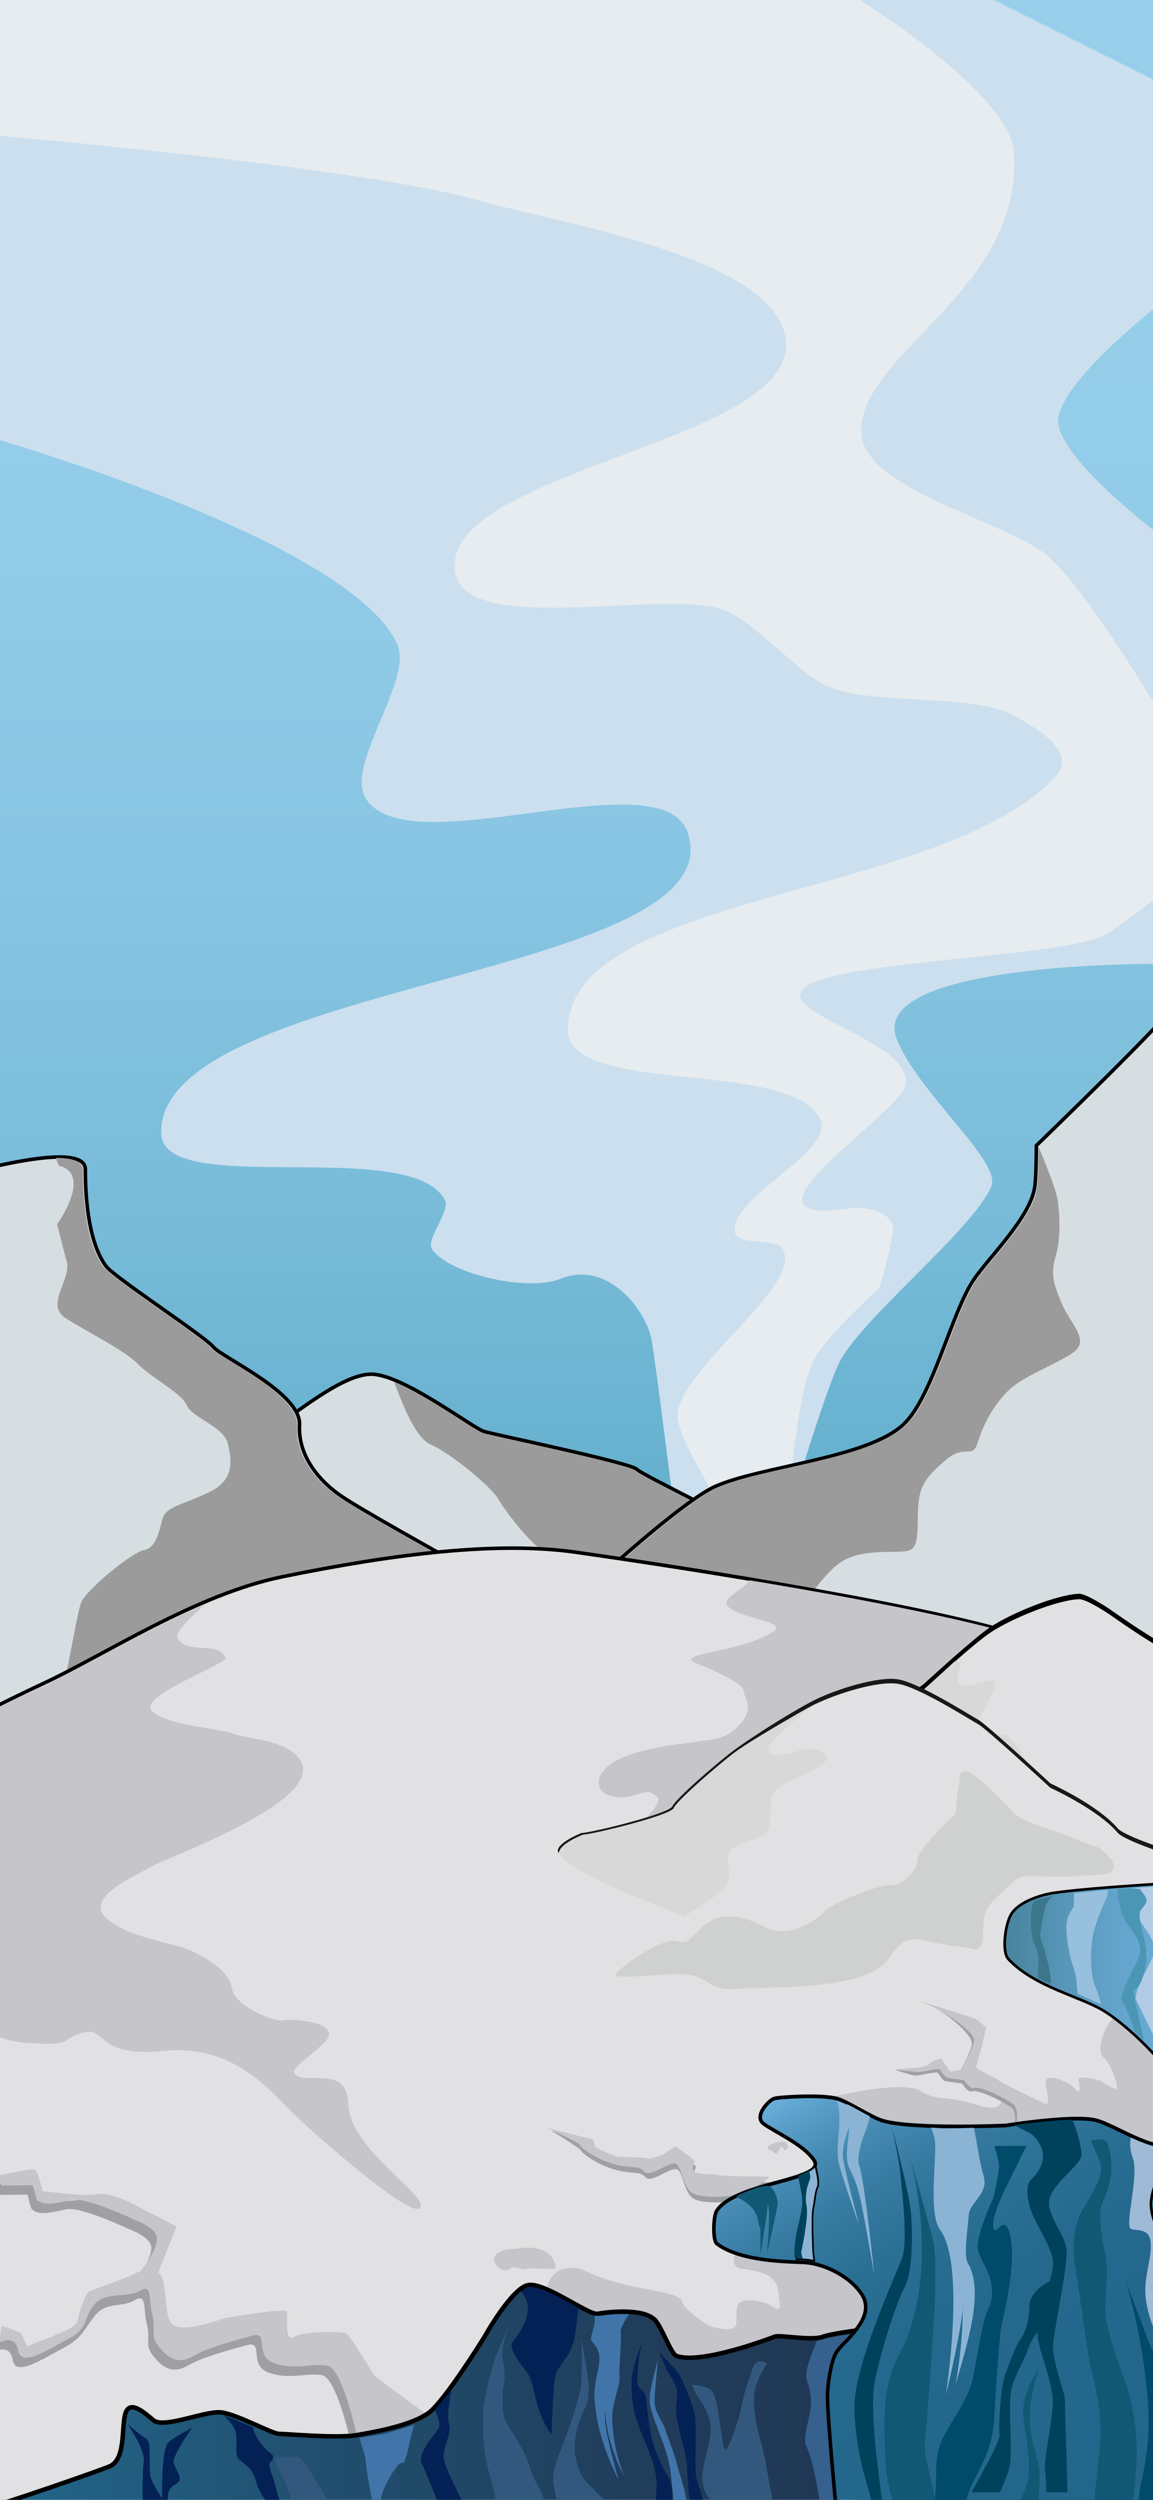 <?xml version="1.0" encoding="utf-8"?>
<!-- Generator: Adobe Illustrator 28.0.0, SVG Export Plug-In . SVG Version: 6.00 Build 0)  -->
<svg version="1.1" id="ice_background" xmlns="http://www.w3.org/2000/svg" xmlns:xlink="http://www.w3.org/1999/xlink" x="0px"
	 y="0px" viewBox="0 0 1290 2796" style="enable-background:new 0 0 1290 2796;" xml:space="preserve">
<style type="text/css">
	
		.st0{clip-path:url(#SVGID_00000016039439649640901720000004483621323101386425_);fill:url(#SVGID_00000018219529180857193080000016041833627104076446_);}
	.st1{clip-path:url(#SVGID_00000016039439649640901720000004483621323101386425_);fill:#CCDFEE;}
	.st2{clip-path:url(#SVGID_00000016039439649640901720000004483621323101386425_);fill:#E6ECEF;}
	
		.st3{clip-path:url(#SVGID_00000016039439649640901720000004483621323101386425_);fill:#D7DEE2;stroke:#000000;stroke-width:4;stroke-miterlimit:10;}
	.st4{clip-path:url(#SVGID_00000016039439649640901720000004483621323101386425_);fill:#9C9B9C;}
	
		.st5{clip-path:url(#SVGID_00000016039439649640901720000004483621323101386425_);fill:#E1E0E2;stroke:#000000;stroke-width:4;stroke-miterlimit:10;}
	.st6{clip-path:url(#SVGID_00000016039439649640901720000004483621323101386425_);fill:#C6C6CA;}
	.st7{clip-path:url(#SVGID_00000016039439649640901720000004483621323101386425_);fill:#9FA0A3;}
	.st8{clip-path:url(#SVGID_00000016039439649640901720000004483621323101386425_);}
	.st9{clip-path:url(#SVGID_00000016039439649640901720000004483621323101386425_);fill:#E1E0E2;}
	.st10{clip-path:url(#SVGID_00000016039439649640901720000004483621323101386425_);fill:#D8D8D8;}
	.st11{clip-path:url(#SVGID_00000016039439649640901720000004483621323101386425_);fill:#181817;}
	
		.st12{clip-path:url(#SVGID_00000016039439649640901720000004483621323101386425_);fill:url(#SVGID_00000034795640753674052720000004620072504968319896_);stroke:#000000;stroke-width:5;stroke-miterlimit:10;}
	.st13{opacity:0.67;clip-path:url(#SVGID_00000016039439649640901720000004483621323101386425_);fill:#4175AA;}
	.st14{clip-path:url(#SVGID_00000016039439649640901720000004483621323101386425_);fill:#476C8C;}
	
		.st15{clip-path:url(#SVGID_00000016039439649640901720000004483621323101386425_);fill:url(#SVGID_00000088848885911706635150000002059801073013083824_);stroke:#000000;stroke-width:4;stroke-miterlimit:10;}
	.st16{clip-path:url(#SVGID_00000016039439649640901720000004483621323101386425_);fill:#9EBAD6;}
	
		.st17{clip-path:url(#SVGID_00000016039439649640901720000004483621323101386425_);fill:url(#SVGID_00000154415824198770830250000016572743151161959560_);stroke:#000000;stroke-width:3;stroke-miterlimit:10;}
	.st18{fill:#8BB4D4;}
	.st19{clip-path:url(#SVGID_00000016039439649640901720000004483621323101386425_);fill:#00425C;}
	.st20{fill:#4175AA;}
	.st21{clip-path:url(#SVGID_00000016039439649640901720000004483621323101386425_);fill:#032155;}
	.st22{fill:#B1CCE4;}
	.st23{clip-path:url(#SVGID_00000016039439649640901720000004483621323101386425_);fill:#4B96B4;}
	.st24{fill:#032155;}
	.st25{clip-path:url(#SVGID_00000016039439649640901720000004483621323101386425_);fill:#CFD0D0;}
	.st26{fill:#32587E;}
	.st27{clip-path:url(#SVGID_00000016039439649640901720000004483621323101386425_);fill:#115875;}
	.st28{clip-path:url(#SVGID_00000016039439649640901720000004483621323101386425_);fill:#004B6A;}
	.st29{clip-path:url(#SVGID_00000016039439649640901720000004483621323101386425_);fill:#97BFDE;}
	.st30{clip-path:url(#SVGID_00000016039439649640901720000004483621323101386425_);fill:#3B768C;}
</style>
<g>
	<defs>
		<rect id="SVGID_1_" x="0" y="-3.8" width="1290" height="2801.4"/>
	</defs>
	<clipPath id="SVGID_00000033330568869752495820000007050331815197714577_">
		<use xlink:href="#SVGID_1_"  style="overflow:visible;"/>
	</clipPath>
	
		<linearGradient id="SVGID_00000019674916900559000260000016512042897281559702_" gradientUnits="userSpaceOnUse" x1="645" y1="2797.568" x2="645" y2="-3.838">
		<stop  offset="1.740642e-03" style="stop-color:#007295"/>
		<stop  offset="5.798023e-02" style="stop-color:#127D9F"/>
		<stop  offset="0.204" style="stop-color:#3B96B6"/>
		<stop  offset="0.354" style="stop-color:#5CABC9"/>
		<stop  offset="0.506" style="stop-color:#77BBD8"/>
		<stop  offset="0.662" style="stop-color:#89C6E3"/>
		<stop  offset="0.824" style="stop-color:#94CDE9"/>
		<stop  offset="1" style="stop-color:#98CFEB"/>
		<stop  offset="1" style="stop-color:#95CDEA"/>
		<stop  offset="1" style="stop-color:#7EBCE2"/>
		<stop  offset="1" style="stop-color:#70B2DE"/>
		<stop  offset="1" style="stop-color:#6BAFDC"/>
		<stop  offset="1" style="stop-color:#6AADDA"/>
		<stop  offset="1" style="stop-color:#65A6D3"/>
		<stop  offset="1" style="stop-color:#5E9BC6"/>
		<stop  offset="1" style="stop-color:#548AB4"/>
		<stop  offset="1" style="stop-color:#46759D"/>
		<stop  offset="1" style="stop-color:#355B81"/>
		<stop  offset="1" style="stop-color:#2B4B70"/>
		<stop  offset="1" style="stop-color:#6BAFDC"/>
	</linearGradient>
	
		<rect x="0" y="-3.8" style="clip-path:url(#SVGID_00000033330568869752495820000007050331815197714577_);fill:url(#SVGID_00000019674916900559000260000016512042897281559702_);" width="1290" height="2801.4"/>
	<path style="clip-path:url(#SVGID_00000033330568869752495820000007050331815197714577_);fill:#CCDFEE;" d="M0,492.4
		c0,0,394.4,114.1,444.6,228.6c17.6,40.1-58.2,133.8-35.7,171.4c46.5,77.9,332.2-46.8,360.7,39.3
		c53.3,160.9-592.3,166.2-589.3,335.7c1.3,74.3,280.5,2.4,317.5,75.1c6.5,12.7-22.6,44-14,55.5c21.5,28.5,108.6,46.4,142.4,32.6
		c55-22.5,98,36.9,103.2,69.7c5.2,32.8,23.4,177.5,23.4,177.5l127.5,21.8c0,0,39.4-134.4,58.2-174.5
		c22.5-48.2,149.8-149.2,170.6-198.1c11.9-27.9-82.7-105.3-105.9-165.1c-33.5-86.5,294.4-83.9,294.4-83.9l-7.6-485.5
		c0,0-105.9-81.1-106.1-121.4c-0.3-41,106.1-125,106.1-125V88.9L1112.4,0H0V492.4z"/>
	<path style="clip-path:url(#SVGID_00000033330568869752495820000007050331815197714577_);fill:#E6ECEF;" d="M1167.4,618
		c-48.6-36.3-199.2-71.6-203.6-132.1c-6.5-89.4,181.6-159.6,170.6-315.5c-4.4-63-154.1-158.9-172.4-170.4H0v152
		c0,0,403.4,34.8,532.7,71.5c91.8,26.1,341,64.3,346.7,159.6c6.8,112.2-382.9,143.2-370.5,255c8.2,74.1,223.4,22.5,295.3,42.2
		c35.5,9.7,86.2,70,119.2,86.2c48.4,23.8,166.3,7.5,212.8,34.9c17.4,10.2,72,37.9,44,67.9c-126.6,135.7-544.4,129.1-544.8,282.5
		c-0.2,75,253.6,31.7,282.5,100.9c15.3,36.6-105,88.1-95.4,126.6c3.4,13.6,46.4,5.4,53.2,17.6c22.4,40.3-108.7,128.8-117.4,182.3
		c-3.8,23.5,36.1,81.5,36.7,88.1c0.9,9.5,4.9,17,10.9,22.9l74.4,9.5c0,0,9.8-134.9,28.6-175c11.9-25.4,44.3-55.2,75.3-84.8
		c7.4-25.7,12.9-47.9,14.9-63.3c2.2-16.6-22-28.9-50.9-24.8c-141.6,20.2,57.6-105.6,64.7-137.6c8.3-37.3-74.5-61.4-108.7-88.1
		c-65-50.6,246-49.8,323.8-77c17.7-6.2,62.1-42.2,62.1-42.2v-222C1290,784.9,1208.9,648.9,1167.4,618z"/>
	
		<path style="clip-path:url(#SVGID_00000033330568869752495820000007050331815197714577_);fill:#D7DEE2;stroke:#000000;stroke-width:4;stroke-miterlimit:10;" d="
		M299.7,1601.2c29.4-18.3,82.5-64.2,115.6-64.2c35.5,0,113.7,60.5,126.6,64.2c12.8,3.7,163.3,34.9,170.6,42.2
		c7.3,7.3,124.7,62.4,128.4,71.5c3.7,9.2,38.5,75.2,38.5,75.2s-480.6,33-491.6,18.3S299.7,1601.2,299.7,1601.2z"/>
	<path style="clip-path:url(#SVGID_00000033330568869752495820000007050331815197714577_);fill:#9C9B9C;" d="M839.9,1716.8
		c-3.7-9.2-121.1-64.2-128.4-71.5c-7.3-7.3-157.8-38.5-170.6-42.2c-10.2-2.9-61.4-41.5-99.9-57.4c6.9,18,22.5,62.5,41.2,70.2
		c22,9.2,67.9,47.8,75.2,60.6c7.3,12.8,31.2,44,45.9,55c14.7,11,110,25.7,150.4,45.9c21.6,10.8,76,12.7,123.5,12.4
		C871,1777.9,843.2,1724.9,839.9,1716.8z"/>
	
		<path style="clip-path:url(#SVGID_00000033330568869752495820000007050331815197714577_);fill:#D7DEE2;stroke:#000000;stroke-width:4;stroke-miterlimit:10;" d="
		M1315,1122.2c0,9-155.5,159.1-155.5,159.1s0,35.1-1.9,47c-5.5,34.1-50.9,77.5-68.2,103.1c-25.2,37.2-46.1,131.9-78.9,162.1
		c-41.1,37.9-159.7,46.5-210.4,69.1c-31.8,14.2-111,85.3-111,85.3s137.3,37.8,146.1,40.8c8.8,3,207.5,33,207.5,33l189.9,27l82.5,18
		V1122.2z"/>
	
		<path style="clip-path:url(#SVGID_00000033330568869752495820000007050331815197714577_);fill:#D7DEE2;stroke:#000000;stroke-width:4;stroke-miterlimit:10;" d="
		M-21.2,1307.9c12.3-2,116.7-30,116.7,0c0,65.5,13.5,95.7,23.2,108.4c9.7,12.7,110.2,78.2,119.8,90.1c9.7,11.9,98.6,51.6,96.6,87.3
		c-1.9,35.7,23.2,63.5,46.4,79.4s110.2,64,121.8,70.7c11.6,6.7,32.9,30.5,32.9,30.5s-365.3,43.7-376.9,59.5s-180.5,99.2-180.5,99.2
		v-578.6V1307.9z"/>
	<path style="clip-path:url(#SVGID_00000033330568869752495820000007050331815197714577_);fill:#9C9B9C;" d="M525,1766.2
		c-0.4-0.4-0.8-0.8-1.2-1.2c-1.6-1.6-3.3-3.3-5.1-5.1c-0.4-0.4-0.9-0.9-1.3-1.3c-0.9-0.9-1.8-1.7-2.7-2.6c-5-4.7-10.1-9-14.1-11.3
		c-11.6-6.7-98.6-54.8-121.8-70.7c-15.9-10.9-32.8-27.5-41.2-48.3c-2.3-5.7-3.9-11.7-4.7-18c-0.1-1.1-0.3-2.1-0.3-3.2
		c-0.2-2.1-0.3-4.3-0.2-6.5c0-1.1,0-2.2,0.1-3.3c0-0.6,0-1.1,0-1.7c-0.2-9-5.9-18.1-14.5-27c-0.5-0.6-1.1-1.1-1.6-1.7
		c-3.3-3.3-7.1-6.6-11-9.8c-0.7-0.5-1.3-1.1-2-1.6c-6.1-4.8-12.6-9.4-19.2-13.7c-0.7-0.5-1.5-1-2.2-1.4
		c-21.1-13.9-41.8-25-46.1-30.3c-3.2-3.9-16.1-13.6-32.4-25.3c-1.6-1.1-3.1-2.2-4.7-3.4c-1.6-1.1-3.2-2.3-4.9-3.5
		c-1.7-1.2-3.3-2.4-5-3.6c-2.5-1.8-5.1-3.6-7.7-5.4c-12-8.5-24.3-17.1-34.9-24.9c-1.5-1.1-3-2.2-4.5-3.2c-2.9-2.1-5.6-4.2-8.2-6.1
		c-1.3-1-2.5-1.9-3.7-2.8c-0.6-0.4-1.2-0.9-1.7-1.3c-1.1-0.9-2.2-1.7-3.2-2.5c-4.4-3.6-7.6-6.4-9-8.2
		c-9.7-12.7-23.2-42.9-23.2-108.4c0-10.6-13-13.9-30.4-13.8l3.4,8.7c38.3,9.3-1.9,65.5-1.9,65.5l9.7,38.2c9.7,21.4-25.1,51.1,0,67
		c25.1,15.9,65.7,35.7,81.2,51.6c15.5,15.9,48.3,31.8,54.1,45.6c5.8,13.9,41.8,24.2,46,42.9c4.2,18.7,8.1,40.5-20.9,54.4
		s-48.3,15.9-52.2,29.8c-3.9,13.9-6.8,32.3-20.8,35c-14,2.7-64.3,44.4-70.1,58.3c-4.4,10.5-12.8,65.1-20.1,93.8c0,0,0,0,0,0
		c5.1-2.7,10.2-5.4,15.1-8c0,0,0,0,0,0c1.2-0.6,2.4-1.3,3.6-1.9c0.1,0,0.2-0.1,0.2-0.1c1.2-0.6,2.3-1.3,3.5-1.9
		c0.1,0,0.1-0.1,0.2-0.1c1.1-0.6,2.3-1.2,3.4-1.9c0.1,0,0.2-0.1,0.3-0.1c1.1-0.6,2.3-1.2,3.4-1.8c0.1,0,0.1-0.1,0.2-0.1
		c3.5-1.9,6.9-3.8,10.3-5.7c0,0,0.1,0,0.1-0.1c1.1-0.6,2.1-1.2,3.1-1.7c0.1-0.1,0.2-0.1,0.3-0.2c1-0.6,2-1.1,3-1.7
		c0.1-0.1,0.2-0.1,0.3-0.2c1-0.5,1.9-1.1,2.9-1.6c0.1-0.1,0.2-0.1,0.3-0.2c0.9-0.5,1.9-1.1,2.8-1.6c0.1-0.1,0.2-0.1,0.3-0.2
		c0.9-0.5,1.9-1.1,2.8-1.6c0,0,0.1-0.1,0.1-0.1c1.9-1.1,3.7-2.2,5.5-3.2c0,0,0.1,0,0.1-0.1c0.8-0.5,1.7-1,2.5-1.5
		c0.1,0,0.2-0.1,0.2-0.1c0.8-0.5,1.5-0.9,2.3-1.4c0.1-0.1,0.2-0.1,0.3-0.2c0.7-0.4,1.4-0.9,2.1-1.3c0.1-0.1,0.2-0.1,0.3-0.2
		c0.7-0.4,1.4-0.9,2-1.3c0.1-0.1,0.2-0.1,0.3-0.2c0.7-0.4,1.3-0.8,1.9-1.2c0.1,0,0.1-0.1,0.2-0.1c0.6-0.4,1.3-0.8,1.8-1.2
		c0,0,0.1,0,0.1-0.1c0.6-0.4,1.2-0.8,1.7-1.2c0,0,0,0,0.1,0c0.5-0.4,1.1-0.7,1.6-1.1c0.1,0,0.1-0.1,0.2-0.1c0.5-0.3,0.9-0.7,1.4-1
		c0.1,0,0.1-0.1,0.2-0.1c0.4-0.3,0.8-0.6,1.2-0.9c0.1,0,0.1-0.1,0.2-0.1c0.4-0.3,0.7-0.6,1-0.9c0,0,0.1-0.1,0.1-0.1
		c0.3-0.3,0.6-0.5,0.9-0.8c0,0,0.1-0.1,0.1-0.1c0.3-0.3,0.5-0.5,0.7-0.7c0,0,0,0,0.1-0.1c0.2-0.2,0.4-0.5,0.6-0.7
		c0.7-1,2.8-2.1,6.1-3.3c0.4-0.1,0.8-0.3,1.3-0.5c2.3-0.8,5-1.6,8.1-2.4c0.6-0.2,1.3-0.3,1.9-0.5c3.3-0.8,7-1.7,11.1-2.6
		c1.6-0.4,3.3-0.7,5.1-1.1c1.7-0.4,3.6-0.7,5.4-1.1c7.4-1.5,15.7-3,24.7-4.6c11.2-2,23.5-4,36.5-6.1c1.3-0.2,2.6-0.4,3.9-0.6
		c5.3-0.8,10.6-1.7,16.1-2.5c4.1-0.6,8.2-1.2,12.4-1.9c8.4-1.3,16.9-2.5,25.5-3.7c2.9-0.4,5.7-0.8,8.6-1.2c7.2-1,14.5-2.1,21.7-3.1
		c1.5-0.2,2.9-0.4,4.4-0.6c92.8-12.9,184.1-23.8,184.1-23.8C533.5,1775.2,529.9,1771.3,525,1766.2z"/>
	<path style="clip-path:url(#SVGID_00000033330568869752495820000007050331815197714577_);fill:#9C9B9C;" d="M1091.8,1432.6
		c-25.2,37.2-46.1,131.9-78.9,162.1c-41.1,37.9-159.7,46.5-210.4,69.1c-31.8,14.2-111,85.3-111,85.3s137.3,37.8,146.1,40.8
		c2.9,1,26.8,5,57.3,9.8c15.3-20.4,30.9-43,46.9-53.1c25.3-16,64.3-8,76-12.7c11.7-4.7,7.8-29.3,9.7-51.3c1.9-22,9.7-32,31.2-50
		c21.4-18,29.2,0,35.1-18.8c5.8-18.8,15.6-39.2,33.1-57.2c17.5-18,54.5-30,74-44c19.5-14-3.9-32-13.6-56c-9.7-24-11.7-32-5.8-52.8
		c5.8-20.8,3.9-47.3,1.9-61.3c-1.9-14-21.4-59.8-21.4-59.8s0,35.1-1.9,47C1154.5,1363.7,1109.1,1407,1091.8,1432.6z"/>
	
		<path style="clip-path:url(#SVGID_00000033330568869752495820000007050331815197714577_);fill:#E1E0E2;stroke:#000000;stroke-width:4;stroke-miterlimit:10;" d="
		M-205.4,2010.7c0,0,190.6-98.5,253.3-127.5c69-31.9,170.8-99.8,267.9-119.6c125.6-25.7,241-39.9,328.1-27.5
		c121.8,17.3,417.1,62.7,519.7,100.2c217.7,79.6,385.6,292.2,385.6,292.2l0.7,662.7L-204.8,2811L-205.4,2010.7z"/>
	<path style="clip-path:url(#SVGID_00000033330568869752495820000007050331815197714577_);fill:#C6C6CA;" d="M1248.4,2252.6
		c0.5,1.7-0.1,3.5-1.7,4.4c-9.9,5.5-21,36.2-12.3,43.9c9.6,8.4,16.7,32.1,15.2,34.9c-1.4,2.5-15.2-6.3-17.8-8.1
		c-0.3-0.2-0.6-0.4-1-0.5c-3.8-1.1-26.4-7.5-24.2,0.2c2.4,8.4,1.6,16.3-4,8.8c-5.6-7.4-32.4-18.9-32.7-7.4s11.1,32.6-10.4,22.4
		c-21.4-10.2-34.3-11.2-37.5-8.4s4.8,22.2-30.3,11.1c-35.1-11.1-41.5-2.7-62.2-15.3c-18.8-11.4-85.3,3.6-97.8,6.5
		c-1.3,0.3-2.3,1.3-2.7,2.6c-1.4,4.8-3.9,16.1,4.9,16.1c11.2,0,28.2,32.8,50.2,29.3c22.1-3.4,21.5,1.4,36.7,11.2
		c15.2,9.8,15.4,15.5,47.1,26.5s50.2,1.4,89.3,11.2c39.1,9.8,71.1,15.1,92.7,7c21.6-8.1,38.1-18.2,46.8-25.1s23.2-16.8,23.2-34.9
		s1.7-40.5,0-53.1c-1.7-12.6-4.9-27.9-11.3-43.3c-6.4-15.4-9.9-26.4-22.3-36.3c-12.4-9.9-15.9-23.8-24.7-25.1
		c-8.8-1.4-13.6-8.4-15.9,0C1243.9,2237,1246.6,2247.3,1248.4,2252.6z"/>
	<path style="clip-path:url(#SVGID_00000033330568869752495820000007050331815197714577_);fill:#C6C6CA;" d="M832.1,2501.5
		c-1.2,0.1-2.2,0.8-2.8,1.8c-6.3,10.5-14.5,32.1-0.6,34c14.7,2.1,29.3,4.9,34.1,10.5s7,5.4,8.2,16.8c1.6,15.4,4,22.4-6.4,15.4
		c-10.4-7-31.3-9.8-37.2-4.2c-5.9,5.6-1.9,20.2-4.3,25.1c-4.6,9.3-26.9,1.3-30,0.1c-0.2-0.1-0.4-0.2-0.7-0.3
		c-3-1.9-27-17.2-29.2-26.4c-2.4-9.8-38.3-12.6-60.6-18.2c-21-5.2-31.1-8.4-49.4-16.8c-10.8-4.9-38.6-6.7-42.3,25.1
		c-3.7,31.9-7.7,48.5-0.9,74c6.8,25.6,17-15.8,34.5,4c17.6,19.8,23,44.9,56.5,54.7s73.4,15.4,120.4,5.6s100.5-18.2,116.4-34.9
		c15.9-16.8,31.1-46.6,32.7-63.1c1.6-16.5,15.9-34.7,0-51.5s-17.5-47.5-31.9-51.7c-14.4-4.2-34.2-20.7-50.6-12.4
		C873.8,2496.5,840.2,2500.6,832.1,2501.5z"/>
	<path style="clip-path:url(#SVGID_00000033330568869752495820000007050331815197714577_);fill:#9FA0A3;" d="M413.1,2667.8
		c-2.2-1.8-24.9-41.8-31.8-47.5c-2.2-1.9-48.2-3.1-58.7,4.2c-10.5,7.3-7-23.1-7.6-28.3c-0.6-5.2-70.9,7.3-70.9,7.3
		s-46.4,18-57.9,6.1c-9.5-9.8-4.8-44.9-13.8-56.4c-0.3-0.4-0.9-0.8-1.6-1.1l20.5-51.3c0,0-31.5-16.8-32.7-16.8s-50.6-28.3-71.1-23.6
		c-11.2,2.6-46.1,0.8-46.1,0.8s-5.1-23.4-9-24.2c-5.7-1.2-57.2,9.8-39.6,7.4l2.3,10.5l35.9-0.2c0,0,2.5,13.7,4.6,16.1
		c8.9,9.8,31.4,0.5,41.8,0c17.8-0.8,67.5,22.7,67.5,22.7s24.1,8.5,24.5,20.4c0.4,10.9-11.3,27.9-19,37.7c-2.9,0.4-5,1-5.3,1.6
		c-1.2,2.1-39.3,15-43.5,17.1c-4.3,2.1-11.8,17.4-13.3,26.5s-58.5,34.6-61.6,37.4c-3.1,2.8-7.7-11.2-8.5-13.3
		c-0.8-2.1-22.6-9.2-22.6-9.2l-2.3,18.9c0,0,17.9-10.4,21,9.2c3.1,19.6,35.6-2.8,57.3-14c21.7-11.2,23.7-23.5,36.1-37.4
		c12.4-14,29-7.3,42.9-15.6c13.9-8.4,9.3,8.4,13.9,27.9c4.6,19.6-4.4,21.7,9.7,37.7c11.6,13.3,22.8,15.4,36.8,7
		c13.9-8.4,44.9-16.8,65.1-22.4c20.1-5.6,1.2,22.4,24.4,30.7c23.2,8.4,40.7,0,59.2,2.8c14.4,2.2,27.2,51.6,33.6,78.2l78.4,2.9
		l15.5-14.9C487.6,2722.8,424.2,2677.1,413.1,2667.8z"/>
	<path style="clip-path:url(#SVGID_00000033330568869752495820000007050331815197714577_);fill:#C6C6CA;" d="M419.3,2657.3
		c-2.2-1.8-24.9-41.8-31.8-47.5c-2.2-1.9-48.2-3.1-58.7,4.2c-10.5,7.3-7-23.1-7.6-28.3c-0.6-5.2-70.9,7.3-70.9,7.3
		s-46.4,18-57.9,6.1c-9.5-9.8-4.8-44.9-13.8-56.4c-0.3-0.4-0.9-0.8-1.6-1.1l20.5-51.3c0,0-31.5-16.8-32.7-16.8s-37.8-23.8-58.3-19.1
		c-11.2,2.6-58.9-3.7-58.9-3.7s-5.1-23.4-9-24.2c-5.7-1.2-57.2,9.8-39.6,7.4l2.3,10.5l35.9-0.2c0,0,2.5,13.7,4.6,16.1
		c8.9,9.8,31.4,0.5,41.8,0c17.8-0.8,67.5,22.7,67.5,22.7s24.1,8.5,24.5,20.4c0.4,10.9-11.3,27.9-19,37.7c-2.9,0.4-5,1-5.3,1.6
		c-1.2,2.1-47.2,18.2-51.5,20.3c-4.3,2.1-11.6,24.4-13.2,33.5s-50.7,24.4-53.8,27.2c-3.1,2.8-7.7-11.2-8.5-13.3
		c-0.8-2.1-22.6-9.2-22.6-9.2l-2.3,18.9c0,0,17.9-10.4,21,9.2c3.1,19.6,35.6-2.8,57.3-14c21.7-11.2,15.9-24.4,28.3-38.4
		s36.8-6.3,50.7-14.7c13.9-8.4,9.3,8.4,13.9,27.9c4.6,19.6-4.4,21.7,9.7,37.7c11.6,13.3,22.8,15.4,36.8,7
		c13.9-8.4,44.9-16.8,65.1-22.4c20.1-5.6,1.2,22.4,24.4,30.7s40.7,0,59.2,2.8c14.4,2.2,27.2,51.6,33.6,78.2l78.4,2.9l15.5-14.9
		C493.8,2712.3,430.4,2666.6,419.3,2657.3z"/>
	<path style="clip-path:url(#SVGID_00000033330568869752495820000007050331815197714577_);fill:#C6C6CA;" d="M229.2,1794.5
		c-67.9,28.8-132.7,69.1-181.3,91.5c-38,17.5-122.9,60.6-184,91.8l2.5,282.6c1.5,0.4,5.2,1.1,6.9,1.4c42.9,6.3,45.6-14.7,74.3-12.6
		c28.7,2.1,28.7,31.4,81.3,35.6c52.6,4.2,37.4-3.4,63.7-11.3c26.3-7.8,14.1,28.2,90.7,20.4c76.6-7.8,117.1,42.7,142.9,68.1
		c26.3,25.8,135.7,121.9,144.1,107.2c8.4-14.7-79.5-65.3-80.7-116.6c-0.9-40-41.3-23.8-55.7-30.1s4.8-14.7,28.7-37.7
		c23.9-23.1-35.9-27.2-45.5-25.1c-9.6,2.1-53.7-15.3-57.4-34.9c-3.6-19.6-22.8-31.2-43.1-41.7c-20.3-10.5-71.7-14.6-97.5-37.6
		c-25.8-23.1,32.8-47.5,50.8-58c17.9-10.5,187.9-70.9,167.5-115.7c-12.3-27-63.4-26.5-76.6-32.8c-10.5-5-78.4-9.4-91.5-26.2
		c-13.2-16.8,86.5-52.1,83.1-58.7c-10.2-19.9-41.9-2.1-53.8-22C195.7,1826.8,209.3,1812,229.2,1794.5z"/>
	<path style="clip-path:url(#SVGID_00000033330568869752495820000007050331815197714577_);fill:#C6C6CA;" d="M688.5,2009.8
		c25,3.2,32.9-13.4,46.7,0c10.8,10.5-47.1,49.8-36.4,56.9c10.7,7.1,42.4,5,66.4,2.9s69.4-3.1,95.7-38.8
		c26.3-35.6,46.4-24.3,63.4-54.5c17-30.1,19.8-66.7,44.6-82.6c24.8-15.9,45.9,6.4,55.5,6.4s16.9-7.2,16.9-7.2s180.9,37.3,190.4,36.2
		c3.4-0.4,13.4-21.6,24.3-50.4c-28.3-15.5-57.9-29.3-88.4-40.4c-64.2-23.4-203.7-50-329.1-70.8c-6.1,10.8-32.4,20.1-24.4,28.9
		c13.5,14.9,69.7,16.6,50.4,29c-35.9,23.1-112.1,23.6-85.4,34.9c26.7,11.2,52.9,23.1,53.1,31.5c0.2,8.4,13.2,17.5-4.8,37.4
		c-17.9,19.9-41.1,16.8-48.3,18.8c-7.2,2.1-55.8,4.5-87,19.9C662.2,1982.8,663.4,2006.6,688.5,2009.8z"/>
	<path style="clip-path:url(#SVGID_00000033330568869752495820000007050331815197714577_);" d="M1577.2,1929.7
		c0-3.3-204.5-73.3-204.5-73.3s-51.7-9.4-68.5-16.7c-16.2-7-62.8-40-62.8-40s-25.7-17.4-34.2-17.1c-24.9,0.9-75.2,21.4-98.9,37.1
		c-19.3,12.8-66.6,56.6-74.2,63.3s-29.9,19.7-39.4,16.4c-9.5-3.3,33.7,100.2,41.3,110.2c7.6,10,228.2,80,241.5,73.3
		c13.3-6.7,192.1-36.6,205.4-40c13.3-3.3,94.3-13.3,94.3-13.3V1929.7z"/>
	<path style="clip-path:url(#SVGID_00000033330568869752495820000007050331815197714577_);fill:#C6C6CA;" d="M1032.8,2426.8
		c-3.5,3.9-15.8,27.7-9.2,24.4c6.7-3.3,22.2,17.4,24.2,11c1.8-5.7-6.7-22.2,13.4-20.2c3,0.3-10-17.4-10-17.4
		S1036.7,2422.4,1032.8,2426.8z"/>
	<path style="clip-path:url(#SVGID_00000033330568869752495820000007050331815197714577_);fill:#C6C6CA;" d="M578.1,2515.1
		c0.2,0,0.5,0,0.7-0.1c32-5.3,39.5,11.2,39.5,11.2s7.6,11.7,0,11.7c-7.6,0-25.7-1.7-30.4,0s-12.4-5-18.1,0c-5.7,5-18.2-4-17.1-11.8
		C554.2,2515.6,575.1,2515.1,578.1,2515.1z"/>
	<path style="clip-path:url(#SVGID_00000033330568869752495820000007050331815197714577_);fill:#C6C6CA;" d="M866.8,2396.8
		c-0.1,0-0.2,0.1-0.3,0.1c-3.4,1.3-11,4.6-6.3,7c4.8,2.5,7.4,5,8.8,4.6c1.4-0.4,5.5-11.2,7.1-5.8c0.8,2.7,2.1,2.7,3.2,2
		c1.7-1.1,2.4-3.3,1.8-5.3c-0.2-0.8-0.7-1.6-1.4-2.6C877.3,2393.8,868.1,2396.4,866.8,2396.8z"/>
	<path style="clip-path:url(#SVGID_00000033330568869752495820000007050331815197714577_);fill:#E1E0E2;" d="M1577.2,1935.8
		c0-3.3-195.3-70.1-204.2-73.2c-0.2-0.1-0.4-0.1-0.6-0.2c-4.4-0.8-52.1-9.6-68.1-16.6c-16.2-7-62.8-40-62.8-40s-25.7-17.4-34.2-17.1
		c-24.9,0.9-75.2,21.4-98.9,37.1c-19.3,12.8-66.6,56.6-74.2,63.3s-28.5,16.7-38,13.3c-9.5-3.3,32.3,103.3,39.9,113.3
		s228.2,80,241.5,73.3c13.3-6.7,192.1-36.6,205.4-40c11.5-2.9,74-10.8,90.3-12.8c2.2-0.3,3.9-2.2,3.9-4.4V1935.8z"/>
	<path style="clip-path:url(#SVGID_00000033330568869752495820000007050331815197714577_);fill:#D8D8D8;" d="M1194.4,2041.4
		c-7-19.3-23.2-19.3-30.9-32.1c-7.7-12.8,8-1-14.4-39c-21-35.6-27.1-30.3-36.2-28.6c-9.1,1.7-7.4,0-16.7-9.7
		c-7.8-8.1,16-34.4,16.7-46.8c0.7-12.4-14.1-0.5-32.3,0c-12,0.3-10.4-9.4-6.4-21.2c1.5-4.4-3.9-7.9-7.3-4.7
		c-15.3,14.1-29.3,27.5-33.1,31c-7.5,6.8-28.1,17.1-37.5,13.7c-9.4-3.4,31.9,106.2,39.4,116.4c4.6,6.3,87.3,35.5,154.1,55.7
		c2.5,0.8,5.2-0.8,5.7-3.4C1197.3,2062.5,1197.8,2050.8,1194.4,2041.4z"/>
	<path style="clip-path:url(#SVGID_00000033330568869752495820000007050331815197714577_);fill:#181817;" d="M650.5,2050.2
		c9.6,0,98.1-21.4,101.7-29.8c3.6-8.4,50.3-48.9,68.2-62.2c22.3-16.6,69.3-46.1,92.1-57.3c22.1-10.9,68.9-26.2,92.1-22.6
		c23.6,3.7,80.1,39.9,89.7,45.1c9.6,5.2,80.9,71.3,80.9,71.3s52.8,23.9,75.2,50.2c6.8,8,51.1,22.6,51.1,22.6s-227.5,33-231.1,33
		c-3.6,0-299,41.7-305,36.5c-6-5.2-120.3-38.4-140-63.4C617.2,2063.2,650.5,2050.2,650.5,2050.2z"/>
	<path style="clip-path:url(#SVGID_00000033330568869752495820000007050331815197714577_);fill:#E1E0E2;" d="M649.8,2055.5
		c0.4-0.2,0.9-0.3,1.4-0.3c12.4-0.8,97.5-21.5,101-29.8c3.6-8.4,50.3-48.9,68.2-62.2c22.3-16.6,69.3-46.1,92.1-57.3
		c22.1-10.9,68.9-26.2,92.1-22.6c23.6,3.7,80.1,39.9,89.7,45.1c9.1,5,74.6,65.5,80.5,70.9c0.3,0.3,0.6,0.5,1,0.6
		c5.6,2.6,53.6,25.2,74.7,50c4.5,5.3,25.7,13.6,39.3,18.5c3.4,1.2,2.8,5.4-0.9,5.9c-47.8,6.9-215.4,31.2-218.5,31.2
		c-3.6,0-299,41.7-305,36.5c-6-5.2-120.3-38.4-140-63.4C617.9,2069.1,645,2057.4,649.8,2055.5z"/>
	<path style="clip-path:url(#SVGID_00000033330568869752495820000007050331815197714577_);fill:#D8D8D8;" d="M815.3,2104.2
		c2.4-7-3.1-24.8,0-31.3c6.8-14,36.1-12.8,43.6-26c3.9-6.9,2.6-25.9,4.1-35.4c3.2-20.4,47.5-25.3,60.9-42c5.6-6.9-9.4-13.7-17-13.8
		c-12-0.2-47.5,17.4-47.8,0c-0.1-4.1,22.7-27.9,53.5-49.9c3.5-2.5-68.3,37.6-90.6,54.2c-17.9,13.4-64.6,53.8-68.2,62.2
		c-3.5,8.2-88.6,28.9-101,29.8c-0.5,0-0.9,0.1-1.4,0.3c-4.8,2-31.9,13.6-24.4,23.2c19.6,25,131.2,63,137.2,68.2
		C764.6,2144.2,810.8,2117.5,815.3,2104.2z"/>
	<path style="clip-path:url(#SVGID_00000033330568869752495820000007050331815197714577_);fill:#9FA0A3;" d="M839.7,2458.9
		c-10,3.2-50.5,8-63.4,0.4s-11.5-34.8-21.5-33.2c-10,1.6-27.3,16-33,8.8s-15.8-2.5-35.9-8.8c-20.1-6.3-34.5-17.7-35.9-20.8
		c-1.4-3-33-22-33-22l48.4,16.1c0,0,1.1,8.4,3.6,9.6c2.5,1.2,21.2,9.2,23,9.6c1.8,0.4,33.4,0.4,34.3,2s18.5-5.2,18.5-5.2
		s12.9-10.7,14.7-7.6c1.8,3.2,19.7,13.6,19,16.1c-0.7,2.6-4.7,10.1,1.8,12.5c6.5,2.4,21.2,1.2,25.5,2.8c4.3,1.6,53.9,1.1,55.7,1.9
		s-6.9,7.5-10.2,10.2C849.6,2452.5,839.7,2458.9,839.7,2458.9z"/>
	<path style="clip-path:url(#SVGID_00000033330568869752495820000007050331815197714577_);fill:#9FA0A3;" d="M1183.8,2364.2
		c-1.7,0-66.7-30.7-68.4-33.1c-1.7-2.3-27.9-12.8-25.7-16.4c2.2-3.6,11.2-43.2,11.2-43.2s-10.6-9.3-12-9.8
		c-1.3-0.4-49.2-20.4-59.6-23.7c26.3,8.7,59.3,37.9,58.1,48.2c-1,8.1-10.2,24.9-14.3,32.2c-5.9,1.7-12,3-13,1.6
		c-2.1-2.8-9.2-14-9.2-14s-11,3-12.1,4.9c-1.1,1.9-9.6,5.4-14,5.4c-3.6,0-23.7-1.4-23.7-1.4s17.3,6.1,22.9,6.5
		c5.6,0.5,24.4-5.4,25.8-2.6c1.4,2.8,5,7.9,7,8.6c1.8,0.6,11.1,1.9,19.5,3c3.4,5,7.9,10.1,11.3,8.7c6.3-2.6,36.4,12.1,43.9,18.3
		c7.5,6.3,2.8,24.2,2.8,24.2l66.1,6.5C1200.2,2388.2,1185.4,2364.2,1183.8,2364.2z"/>
	<path style="clip-path:url(#SVGID_00000033330568869752495820000007050331815197714577_);fill:#C6C6CA;" d="M1186.3,2360.4
		c-1.7,0-66.7-30.7-68.4-33.1s-27.9-12.8-25.7-16.4c2.2-3.6,11.2-43.2,11.2-43.2s-10.6-9.3-12-9.8c-1.3-0.4-55.9-17.9-66.4-21.2
		c26.3,8.7,66.1,35.4,64.8,45.7c-1,8.1-10.2,24.9-14.3,32.2c-5.9,1.7-12,3-13,1.6c-2.1-2.8-9.2-14-9.2-14s-11,3-12.1,4.9
		c-1.1,1.9-9.6,5.4-14,5.4c-3.6,0-27.1,2.3-27.1,2.3s20.7,2.3,26.2,2.8c5.6,0.5,24.4-5.4,25.8-2.6c1.4,2.8,5,7.9,7,8.6
		c1.8,0.6,11.1,1.9,19.5,3c3.4,5,7.9,10.1,11.3,8.7c6.3-2.6,36.4,12.1,43.9,18.3c7.5,6.3,2.8,24.2,2.8,24.2l66.1,6.5
		C1202.7,2384.4,1188,2360.4,1186.3,2360.4z"/>
	<path style="clip-path:url(#SVGID_00000033330568869752495820000007050331815197714577_);fill:#C6C6CA;" d="M838.3,2452.6
		c-10,3.2-50.5,8-63.4,0.4s-11.5-34.8-21.5-33.2c-10,1.6-27.3,16-33,8.8c-5.7-7.2-15.8-2.5-35.9-8.8c-20.1-6.3-34.5-17.7-35.9-20.8
		s-37-19-37-19l52.4,13.1c0,0,1.1,8.4,3.6,9.6c2.5,1.2,21.2,9.2,23,9.6c1.8,0.4,33.4,0.4,34.3,2s18.5-5.2,18.5-5.2
		s12.9-10.7,14.7-7.6c1.8,3.2,19.7,13.6,19,16.1c-0.7,2.6-4.7,10.1,1.8,12.5c6.5,2.4,21.2,1.2,25.5,2.8c4.3,1.6,53.9,1.1,55.7,1.9
		c1.8,0.8-9,7.3-12.4,9.9C846.1,2445.9,838.3,2452.6,838.3,2452.6z"/>
	
		<linearGradient id="SVGID_00000093891409743850801990000016308050726431936395_" gradientUnits="userSpaceOnUse" x1="-10.475" y1="2690.039" x2="956.575" y2="2690.039">
		<stop  offset="0" style="stop-color:#22678B"/>
		<stop  offset="0.377" style="stop-color:#214F6F"/>
		<stop  offset="0.752" style="stop-color:#203D5B"/>
		<stop  offset="1" style="stop-color:#203753"/>
	</linearGradient>
	
		<path style="clip-path:url(#SVGID_00000033330568869752495820000007050331815197714577_);fill:url(#SVGID_00000093891409743850801990000016308050726431936395_);stroke:#000000;stroke-width:5;stroke-miterlimit:10;" d="
		M-10.5,2803.6c6,0,128.3-42.3,134.4-45.6c17.7-9.8,11.4-46.3,16.9-59.9c5.4-13.5,20.7,0.4,30.9,8.9c11.5,9.5,55.8-9.9,74.4-8.9
		c16.9,1,58.1,24.1,66.1,24.1s64.9,5.2,86.4,1.5c20.7-3.6,62.7-10.9,81.8-25.6c17.9-13.8,61.8-84.6,61.8-84.6s30.6-55.2,49.3-57.8
		c18.9-2.6,67.1,34,77.1,32.2c10-1.8,49.4-6.7,63.6,6.3c7.5,6.8,18.5,38.6,24.5,40.8c27.1,10,104.1-19.2,110.1-21.5
		c6-2.3,41,5,54.3,0c8.2-3.1,35.5-6.7,35.5-6.7l-19.8,91.3v126.3L-10.5,2803.6z"/>
	<path style="opacity:0.67;clip-path:url(#SVGID_00000033330568869752495820000007050331815197714577_);fill:#4175AA;" d="
		M954.8,2610.3c0,0-27.3,3.6-35.5,6.6c-1.5,0.6-3.4,1-5.4,1.2c-3.8,10.6-12.7,29.2-11.8,40.6c0.5,6.8,4.3,9.2,5.3,25.8
		c1,16.6-10.7,41.3-5.4,51.7c10.1,20,17.1,75.2,17.1,75.2l16.2-3.8l-10.7-104.2L954.8,2610.3z"/>
	<path style="clip-path:url(#SVGID_00000033330568869752495820000007050331815197714577_);fill:#476C8C;" d="M802,2470.2
		c-4,6-4.8,33.3,0,37c27.8,21.1,84.3,20,99.3,21.1c21.4,1.6,50.2,15.7,63.1,35.9c12.2,19.3-5.4,38-13.4,47.4
		c-4.8,5.7-12.4,11.7-16.2,18.9c-5.2,10-9,34.4-9,46.7c0,27.2,10.9,107,10.9,107h411.8l-20.4-412.2c0,0-4.8,19.3-8.2,21.9
		c-21.6,17-70.2-18.8-93.7-24.7c-25-6.3-101,5.9-101,5.9s-103.4,4.6-137.3-5.3c-13.1-3.8-38.1-21-51.2-24.7c-17.5-4.9-66-1.8-71,0
		c-5,1.8-23,19.4-11,28.2c12,8.8,44.6,23.1,56.1,40.5C925.9,2436.7,823.7,2438,802,2470.2z"/>
	
		<linearGradient id="SVGID_00000044137572582135613730000008208899112307877767_" gradientUnits="userSpaceOnUse" x1="1272.97" y1="2839.821" x2="957.89" y2="2294.086">
		<stop  offset="0.144" style="stop-color:#22678B"/>
		<stop  offset="0.501" style="stop-color:#24698D"/>
		<stop  offset="0.655" style="stop-color:#2A6F94"/>
		<stop  offset="0.77" style="stop-color:#367AA1"/>
		<stop  offset="0.866" style="stop-color:#468AB3"/>
		<stop  offset="0.949" style="stop-color:#5A9FC9"/>
		<stop  offset="1" style="stop-color:#6BAFDC"/>
	</linearGradient>
	
		<path style="clip-path:url(#SVGID_00000033330568869752495820000007050331815197714577_);fill:url(#SVGID_00000044137572582135613730000008208899112307877767_);stroke:#000000;stroke-width:4;stroke-miterlimit:10;" d="
		M802,2472.5c-4,6-4.8,33.3,0,37c27.8,21.1,84.3,20,99.3,21.1c21.4,1.6,50.2,15.7,63.1,35.9c12.2,19.3-5.4,38-13.4,47.4
		c-4.8,5.7-12.4,11.7-16.2,18.9c-5.2,10-9,34.4-9,46.7c0,27.2,10.9,139.1,10.9,139.1h373l18.3-444.3c0,0-4.8,19.3-8.2,21.9
		c-21.6,17-70.2-18.8-93.7-24.7c-25-6.3-101,5.9-101,5.9s-103.4,4.6-137.3-5.3c-13.1-3.8-38.1-21-51.2-24.7c-17.5-4.9-66-1.8-71,0
		c-5,1.8-23,19.4-11,28.2c12,8.8,44.6,23.1,56.1,40.5C925.9,2439,823.7,2440.3,802,2472.5z"/>
	<path style="clip-path:url(#SVGID_00000033330568869752495820000007050331815197714577_);fill:#9EBAD6;" d="M1338,2595.7
		l-13.6-124.9c0,0,2.7-35.3,4.3-62.7l-1.6-32.1c0,0-4.8,19.3-8.2,21.9c-12.3,9.7-33.4,2.2-53.7-7.1c-1.3,6.7-1,14.3,2,22.3
		c7.8,20.8-9.9,77.4-1.6,80c8.3,2.6,20.4-1.3,21.9,15.9c1.5,17.2-9,39.5-5.3,63.9s12.3,38.4,16.5,51.1c4.6,14,11.9,44.7,12.8,60.8
		c1.1,19.2-4.5,76.6-4.5,76.6l3.2,22.9l30.7-128.5L1338,2595.7z"/>
	
		<linearGradient id="SVGID_00000124863632909880907890000007352316709599033506_" gradientUnits="userSpaceOnUse" x1="1124.029" y1="2452.541" x2="1356.884" y2="2452.541">
		<stop  offset="0" style="stop-color:#47839B"/>
		<stop  offset="0.217" style="stop-color:#5492B2"/>
		<stop  offset="0.502" style="stop-color:#61A2C9"/>
		<stop  offset="0.77" style="stop-color:#68ACD7"/>
		<stop  offset="1" style="stop-color:#6BAFDC"/>
		<stop  offset="1" style="stop-color:#6AADDA"/>
		<stop  offset="1" style="stop-color:#65A6D3"/>
		<stop  offset="1" style="stop-color:#5E9BC6"/>
		<stop  offset="1" style="stop-color:#548AB4"/>
		<stop  offset="1" style="stop-color:#46759D"/>
		<stop  offset="1" style="stop-color:#355B81"/>
		<stop  offset="1" style="stop-color:#2B4B70"/>
		<stop  offset="1" style="stop-color:#6BAFDC"/>
	</linearGradient>
	
		<path style="clip-path:url(#SVGID_00000033330568869752495820000007050331815197714577_);fill:url(#SVGID_00000124863632909880907890000007352316709599033506_);stroke:#000000;stroke-width:3;stroke-miterlimit:10;" d="
		M1353.9,2103.7c0,0-133.7,7-175.8,13.6c-12.1,1.9-37.9,9.1-46.8,23.8c-6.6,10.9-10.8,41.8-3.1,50.1c28.9,31.1,80.9,41.8,107.4,58.3
		c23.6,14.6,69.9,56.6,85.8,90.6c2.9,6.3,7.5,15.1,6.6,23c-3.5,30.1-38.6,69.8-40.2,100.4c-1.3,24,24.1,59.3,28.9,81.9
		c11,51.3-3,219.3-3,219.3l-3.8,36.6l47.1-6.2L1353.9,2103.7z"/>
	<g style="clip-path:url(#SVGID_00000033330568869752495820000007050331815197714577_);">
		<path class="st18" d="M911,2528.7c-3.3-0.7-6.5-1.2-9.6-1.4c-2.1-0.2-5.2-0.3-8.7-0.4l-1.3-0.1c-0.7-14,2.3-27.7,4.9-39.9
			c1.9-8.8,3.7-17.1,3.7-24.1c0.1-7.7-2.9-23-4.3-30.4l-0.1-0.5c9-3.2,14.4-6.4,16.6-9.9c3.1,12.1,4.2,20.6,2.8,23.5
			c-1.9,4.2-2.7,9.2-3.4,14.6c-0.5,3.2-0.9,6.4-1.7,9.7c-2,8.8-0.1,47.9,0,49.6L911,2528.7z"/>
		<path d="M911.7,2424.4c3.1,12.4,3.3,18.9,2.4,20.9c-2,4.3-2.7,9.4-3.5,14.9c-0.4,3.1-0.9,6.4-1.6,9.6c-2,9-0.1,48.2,0,49.9l0,0.1
			l0,0.1l1,7.7c-2.9-0.6-5.7-1-8.3-1.2c-2.2-0.2-5.1-0.3-8.8-0.4l-0.4,0c-0.5-13.6,2.4-26.9,4.9-38.7c1.9-8.8,3.7-17.2,3.8-24.3
			c0.1-7.7-2.8-22.7-4.3-30.2C904.2,2429.9,909,2427.3,911.7,2424.4 M912.3,2418.8c-0.6,5-7.6,8.9-17.9,12.5
			c1.2,6.2,4.6,23.4,4.6,31.5c-0.2,16.7-10,40.2-8.6,65c4.6,0.2,8.4,0.3,10.9,0.5c3.4,0.3,7.1,0.8,10.8,1.7l-1.3-10.5
			c0,0-2-40.5,0-49.3c2-8.8,2-17.6,5-24.1C918,2441.4,914.5,2426.7,912.3,2418.8L912.3,2418.8z"/>
	</g>
	<path style="clip-path:url(#SVGID_00000033330568869752495820000007050331815197714577_);fill:#00425C;" d="M896.3,2519.6
		c0,0,8.8-39.9,6.1-52.5c-2-9.2,0.1-21,3.1-27.7c1.2-2.8,1.8-6.2-0.6-11.4c-2.6,1.4-8.6,4.4-12.1,5.7c1.2,6.5,4.9,21,4.8,29.4
		c-0.2,17.3-10.2,36.8-8.7,62.5c3.4,0.1,6.8,0.8,9.2,0.9L896.3,2519.6z"/>
	<g style="clip-path:url(#SVGID_00000033330568869752495820000007050331815197714577_);">
		<path class="st18" d="M1054,2380.5c1,2.6,1.1,3,1.6,4.9c4,15.2,9,39.8,8,71.5c-1,31.7,3.3,24.4,11.2,87.8
			c6.2,50-1.9,99.8-5.7,123.6c7.3-30.8,34.8-102.6,13.6-137.4c-4.9-8.1,0.4-40.8,1.2-53.9c0.8-13.1,22.5-23.6,16.6-43
			c-4.2-13.8-7.1-35.1-10.8-54.1C1078.8,2380.2,1066.7,2380.7,1054,2380.5z"/>
	</g>
	<g style="clip-path:url(#SVGID_00000033330568869752495820000007050331815197714577_);">
		<path class="st18" d="M1041.7,2379.7c1,2.6,3.3,9.6,3.8,11.6c4,15.2-8,83.3,6.3,102.7c29.1,39.5,6.5,183.6,6.5,184.6
			c0,0,17.8-72.7,19-100c1.7-36.6-1.1-61.9-4.1-69.6c-3.8-9.8-5.2-30.9-5.3-44c-0.2-13.1,13-24.3,5.8-42.2
			c-3.8-9.5-7.4-27.5-11.1-41.6C1056.4,2381,1048.2,2379.8,1041.7,2379.7z"/>
	</g>
	<path style="clip-path:url(#SVGID_00000033330568869752495820000007050331815197714577_);fill:#00425C;" d="M1199.9,2370.9
		c-22.4,0.4-50.4,4-65.3,6.1l18.5,9.3c0,0,31,22.2,0,52.2c-5.6,5.4-4.7,22.6,2.7,39.5c7.3,16.9,23.4,39.7,22.4,55.6
		c-0.3,4.2-1.8,10.5-3.8,17.8c-8,3.9-22.7,14.4-22.7,27.9c0,16-5,30.5-10,37.1c-5,6.6-12.3,26.4-17.4,40.5
		c-5.1,14.1-7.1,58.1-6.1,66.9c0.7,6.1-19,42-31.4,63.8h32.1c4.9-11.2,9.2-22.1,10.5-28.1c4.1-18.9-1.9-65.3,2.1-86.6
		c2.7-14.2,15.4-34.5,19.7-47.7c2.9-8.9,6.6-13,9.7-16.2c-0.1,2.3,0,4.3,0.3,6.1c3,18.9,12.9,39.3,16.4,65.3
		c2.4,17.6-10.4,69.9-8.4,82.2c1,6.4,1.4,16.6,1.5,25h23.7c-0.4-11.9-3-97.6-3-104.2c0-7-14.1-42.4-13.2-60
		c0.9-17.6,17-89.9,15-107.5c-2-17.6-23.1-39.3-19-56.4c4.4-18.3,34.7-37.9,35.7-48.5C1210.6,2403.3,1205.2,2383.4,1199.9,2370.9z"
		/>
	<g style="clip-path:url(#SVGID_00000033330568869752495820000007050331815197714577_);">
		<path class="st18" d="M950.2,2425c7.1,14.6,10.1,22.3,14.6,45.1c5.3,27,13.3,74,13.3,74s-10.8-105.9-16.8-121.8
			c-2.5-6.6,0.3-21.2,6-36.1c1.8-4.8,4.4-11.5,5.9-19.1c-8.3-4.3-17.6-9.7-25.7-13.8c1.2,3.7,2.2,8,2.6,12.8
			C952.1,2387.4,943.2,2410.5,950.2,2425z"/>
	</g>
	<g style="clip-path:url(#SVGID_00000033330568869752495820000007050331815197714577_);">
		<path class="st18" d="M943.1,2412.8c-0.7-7.8,1.3-19.4,7.1-34.3c1.8-4.7,4.5-13.2,6-20.5c-6.7-3.6-13.8-5.7-20-8.8
			c1.2,3.7,2.2,8,2.6,12.8c1.9,21.1-4.5,41.4,0,58.8c5.3,20.5,22.6,68.6,22.6,68.6S944.3,2425,943.1,2412.8z"/>
	</g>
	<g style="clip-path:url(#SVGID_00000033330568869752495820000007050331815197714577_);">
		<path class="st20" d="M671.5,2615.8c6,8.3,12,12.2,7,34.1s-3.1,15.5-1,50.8c2.1,35.2,21,69.7,21,69.7s-13.1-31.2-13.6-65.6
			c-0.3-16.6,9.3-37.9,8.3-46c-1-8.1,2.3-38,1.3-49.6c-0.5-5.3,4.2-13.2,9.4-20.8c-14.3-0.7-28.9,1.3-34.4,2.2
			c-1.1,0.2-2.5-0.1-4.4-0.6C666.9,2602,668.9,2612.2,671.5,2615.8z"/>
	</g>
	<g style="clip-path:url(#SVGID_00000033330568869752495820000007050331815197714577_);">
		<path class="st20" d="M661.8,2618c6,8.3,12,12.2,7,34.1c-5,21.8-4.3,30.1-1.6,48.6c4.9,34.4,24.8,73.1,24.8,73.1
			s-14.5-50.7-15.1-67.2c-1-24.9,7.7-37.5,6.7-45.6c-1-8.1,2.3-38,1.3-49.6c-0.5-5.3,4.2-13.2,9.4-20.8c-14.3-0.7-27.2,0-29-0.6
			C666.9,2602,659.2,2614.4,661.8,2618z"/>
	</g>
	<path style="clip-path:url(#SVGID_00000033330568869752495820000007050331815197714577_);fill:#032155;" d="M496.9,2751.8
		c-3-12.5,8.2-28.5,5.9-38.2c-3.1-12.8,0.2-26.5,2-40.2c-6.4,7.9-13,15-17.9,21.7c3.1,9.4,6.6,17.2,3.4,21.7
		c-5,7-23.8,28.2-18.4,38.8c5.4,10.6,17.4,42,17.4,42l27.2-1.8C516.5,2795.8,500.1,2764.8,496.9,2751.8z"/>
	<g style="clip-path:url(#SVGID_00000033330568869752495820000007050331815197714577_);">
		<path class="st22" d="M1277.2,2151.2c12,16.6,16.6,25.2,13,35.8s-23,42-19,50.1c4,8.1,21.3,43.6,21.5,44.2c2.9,7.9,8,24.6,12,28.8
			c-5.6-33.2-14.5-79-14.5-79s8.4-4.7,12.9-15.4c14.5-34.4-2.4-57.2-1.5-76.2c0.2-5,6.4-9.8,7.7-14.1c1.1-3.8-0.1-16-0.1-16
			c-13.1,1.3-28,0.7-43.3,2.8C1267,2123,1268,2138.6,1277.2,2151.2z"/>
	</g>
	<path style="clip-path:url(#SVGID_00000033330568869752495820000007050331815197714577_);fill:#4B96B4;" d="M1261.5,2152
		c12,16.6,16.6,25.2,13,35.8c-3.6,10.6-23,42-19,50.1c3.1,6.3,9.1,17.6,13.9,34.4c2.2,2.8,10.7,10.1,10.7,10.1s-8.7-35.2-11.6-52.7
		c-1.1-6.6,3.6-2.6,8.1-13.3c14.5-34.4-2.4-57.2-1.5-76.2c0.2-5,7.4-9.3,7.7-14.1c0.2-4.8-7.8-13.4-7.8-13.4s-13.7-1.4-24.9,0.2
		C1251.3,2123.7,1252.4,2139.4,1261.5,2152z"/>
	<g style="clip-path:url(#SVGID_00000033330568869752495820000007050331815197714577_);">
		<path class="st24" d="M778.7,2770.3c-1.5-5.1,0.4-53.6-0.8-67.2c-0.7-7.3-12-37.8-18-47.3c-5.2-8.1-20.7-22.1-23.2-26.5l0,0
			c1.5,2.7,6,14.6,9.5,21.7c3.5,7,10.2,14.7,11.2,23.3c1,8.7-2.1,16.8-0.6,27.2c1.5,10.5,5.5,26.3,7.5,33.4c2,7,4.5,22,4.5,27.3
			c0,3.8,2.1,30,3,37.9l17,7C787.5,2798.5,780,2774.6,778.7,2770.3z"/>
	</g>
	<path style="clip-path:url(#SVGID_00000033330568869752495820000007050331815197714577_);fill:#032155;" d="M305.4,2771
		c0,0-5.3-13-3.8-15.9c1.5-2.8,8.3-6.2,0.8-11.4c-7.5-5.3-18.1-19.1-19.2-28.7l0,0c-10.6-4.6-22.9-10-32.7-13
		c4.6,4.3,12.5,12,13.6,19.8c1.5,10.1-1.5,24.6,3,28.6c4.5,4,12,9.2,14.3,13.2c2.3,4,4.5,8.9,6.8,17.2c0.9,3.4,11.1,20.8,15.3,22.9
		l11-0.9L305.4,2771z"/>
	<path style="clip-path:url(#SVGID_00000033330568869752495820000007050331815197714577_);fill:#032155;" d="M577.5,2636.6
		c12.5,20.2,14.9,13.9,20.9,42.3c6,28.4,18.7,44.2,18.7,44.2s1.4-53,4.4-66c3-13,19.6-22,22.5-49c1.1-9.5,2-18.6,2.9-27
		c-18.5-10-42.8-24.3-54.9-22.7c-2.8,0.4-5.9,1.9-9.1,4.3c6.4,7.4,10.5,17.5,5.3,31.8C577.9,2622.4,565,2616.4,577.5,2636.6z"/>
	<path style="clip-path:url(#SVGID_00000033330568869752495820000007050331815197714577_);fill:#CFD0D0;" d="M1060.9,2036.6
		c-0.1,0.1-0.3,0.2-0.4,0.3c-6.3,6.2-34.1,33.5-34.1,43.8c0,10.4-15.9,28.9-29.3,27.8c-13.4-1.2-67.8,20.8-75.4,30.1
		c-7.5,9.3-40.2,30.1-64.5,17.4s-47.7-18.5-66.2-4.6c-18.4,13.9-19.3,24.3-33.5,19.7c-14.2-4.6-58,24.5-67.8,35.9
		c-7.4,8.6,43.5,0,74.5,1.2c31,1.2,25.6,19.3,61.1,16.2c29.3-2.5,127.5,2.7,162.5-26.6c10.6-8.9,17.6-34.7,45.2-27.8
		c27.6,6.9,49.4,8.1,52.8,9.3c3.3,1.2,15.1,5.8,14.2-18.5c-0.8-24.3,6.7-31.3,18.4-41.7s19.3-20.8,30.1-20.8s46.1,1.2,57.8,0
		s32.7-1.1,36.8-4.6c4.2-3.5,5-10.4-5.9-20.8c-10.9-10.4-8.4-4.6-34.3-16.2c-26-11.6-59.5-17.4-71.2-31.3s-32.7-32.4-39.4-38.2
		c-6.7-5.8-17.6-9.3-18.4,0c-0.8,9.3-5,31.3-4.2,37C1070.7,2029.3,1062.4,2035.6,1060.9,2036.6z"/>
	<g style="clip-path:url(#SVGID_00000033330568869752495820000007050331815197714577_);">
		<path class="st26" d="M555.7,2633.1c-3.8,7.9-14.3,48.9-15,64.7c-0.8,15.9-0.8,44.5,7.5,71.4s11.3,64.7,11.3,64.7h62.3
			c0,0-12.8-42.3-20.3-54.2s-9.3-27.7-20.4-46.2s-18.6-26.4-18.6-41s-0.8-18.5,1.5-27.7c2.3-9.2-1.5-22.5-2.3-31.7
			c-0.8-9.2,8.3-33,8.3-33L555.7,2633.1z"/>
	</g>
	<g style="clip-path:url(#SVGID_00000033330568869752495820000007050331815197714577_);">
		<path class="st26" d="M650.3,2666.6c-1.3,15.3-16.5,57.7-21.8,70.9c-5.3,13.2-11.8,27.8-8.8,43.6c3,15.9,13.5,60.8,13.5,60.8
			s33.5,10.6,37.3,17.2c3.8,6.6,12.7-55.8,9-59.4c-3.7-3.6-18-18.5-22.5-22.5s-27.8-34.4-1.7-85.2c3.8-7.4,3.2-18.3,3.2-24.9
			c0-6.6-7.9-51.1-7.9-51.1S651.2,2655.2,650.3,2666.6z"/>
	</g>
	<path style="clip-path:url(#SVGID_00000033330568869752495820000007050331815197714577_);fill:#032155;" d="M719.4,2618.6
		c0,0-13.7,28.2-12.9,50.7s3.2,33.1,12.9,56.6c9.8,23.5,16.5,38.8,15,58.3c-1.5,19.4-2.3,40.6-3,45.9c-0.8,5.3,20.3-12.6,20.3-12.6
		s3-36.3-3.8-46.9c-6.8-10.6-14.4-27.7-17.7-39.6s-6.3-35.7-7.1-47.6c-0.8-11.9-10.3-9.6-10-19.8
		C714,2629,719.4,2618.6,719.4,2618.6z"/>
	<g style="clip-path:url(#SVGID_00000033330568869752495820000007050331815197714577_);">
		<path class="st20" d="M736.4,2638.4c0,0-9.7,35.1-9.6,43.4c0.1,11.9,3,18.1,12,42.5c9,24.4,11,28.1,14.7,73.1
			c3.8,44.9,5.4,68.3,6.2,76.3c0.8,7.9,10.5-60,8.3-76.3c-2.3-16.2-6.8-26.2-10.5-41c-3.8-14.9-9.8-28.1-12.8-38
			c-3-9.9-12.4-20.3-12.4-32.2S736.4,2638.4,736.4,2638.4z"/>
	</g>
	<g style="clip-path:url(#SVGID_00000033330568869752495820000007050331815197714577_);">
		<path class="st26" d="M774.1,2667.2c4.5,15.9,22.4,27.7,20.9,52.6c-1.5,24.9-17.2,49.2-3.7,71.6c13.5,22.5,65.3,33.4,66.8,33
			s15-13.2,10.5-15.9c-4.5-2.6-10.5-52.9-15.8-71.4c-5.3-18.5-10.5-41-9-58.1c1.5-17.2,14.3-35.7,14.3-35.7s-12-7.9-16.5,6.6
			s-8.8,24.2-12,42.3c-1.5,8.1-15,52.4-18.8,47.1c-3.8-5.3-5.2-47.3-13.5-64.3C794.4,2669,774.1,2667.2,774.1,2667.2z"/>
	</g>
	<g style="clip-path:url(#SVGID_00000033330568869752495820000007050331815197714577_);">
		<path class="st26" d="M305.1,2748.9c4.5,4,20.3,41.3,22.5,53.7c2.3,12.4,10.5,32.2,22.5,36.2s36.8-7.9,30.8-18.5
			s-37.5-62.1-37.5-62.1s-5.3-6.6-8.3-9.2C332.1,2746.3,305.1,2748.9,305.1,2748.9z"/>
	</g>
	<g style="clip-path:url(#SVGID_00000033330568869752495820000007050331815197714577_);">
		<path class="st20" d="M408.7,2748.4c1.5,20.8,12,75.6,15,69.7s-0.8-19.1,6-34.6c6.8-15.6,17.3-31.1,20.3-28.6
			c3,2.5,7.5-19.5,8.3-23.7c0.8-4.2,5.1-19,5.1-19s-23.4,7.4-31.3,9.5c-7.2,1.9-29.9,5-29.9,5L408.7,2748.4z"/>
	</g>
	<path style="clip-path:url(#SVGID_00000033330568869752495820000007050331815197714577_);fill:#032155;" d="M142.9,2711.2
		c3.1,6.1,19.4,28,17.9,42.3c-1.5,14.4-1.9,41.7,0.3,58.9c2.2,17.2,15.7,47.2,18.7,54.7c3,7.4,15.8-32.6,11.3-52.2
		c-4.5-19.6-6-30.4,5.3-36.3s-1.3-16.5-2.1-24.8c-0.8-8.2,20.5-38.2,20.5-38.2s-21.4,10.8-26.9,16.7c-7.6,8.2-6.6,62-6.6,62
		s-12.5-18.2-13.3-26.5c-0.8-8.2-0.2-21.3-0.8-31.1c-0.6-9.8-4.3-8.8-10.2-13.6C153.1,2720,142.9,2711.2,142.9,2711.2z"/>
	<path style="clip-path:url(#SVGID_00000033330568869752495820000007050331815197714577_);fill:#115875;" d="M827.7,2454.5
		c2.2,7.4,28.7,1,31.7,11.9s-1.3,54-1.3,54s11-46.7,11.8-54.6c0.8-7.9-4.4-19.2-9.9-20.7C852.2,2442.8,827.7,2454.5,827.7,2454.5z"
		/>
	<path style="clip-path:url(#SVGID_00000033330568869752495820000007050331815197714577_);fill:#115875;" d="M823.6,2456.9
		c1.5,1.2,20.2,8.4,23.8,24c3.4,14.9,3.3,11.3,3.3,11.3l0.2,29.6c0,0,8.3-50.5,8.2-57.7c0-7.1-13.6-2.5-13.6-14.4
		C845.6,2448.3,829.1,2452.6,823.6,2456.9z"/>
	<path style="clip-path:url(#SVGID_00000033330568869752495820000007050331815197714577_);fill:#115875;" d="M1013.7,2617.3
		c-8.7,21.5-24.9,36.9-24.2,99c0.8,62.1,4.9,63,12.4,93.4c7.5,30.4,15,64.7,15,56.1s29.7-40.9,29.7-62s-14-54.4-11.7-73.2
		c2.3-18.7,11.3-150.9,11.3-161.5c0-10.6,1.5-47-2.2-62.8c-3.8-15.9-26.3-95.7-26.3-95.7S1051.1,2524.5,1013.7,2617.3z"/>
	<path style="clip-path:url(#SVGID_00000033330568869752495820000007050331815197714577_);fill:#00425C;" d="M1006.7,2425.7
		c2.7,24.9,9,79.7,3,98.2c-6,18.5-56.1,123.7-53.8,172.7c2.3,49,12.8,76.2,18.8,98.9c6,22.7,14.3,26.6,14.3,26.6s-0.8-12.3-2.3-26.6
		c-1.5-14.3-13.4-89.8-8.9-125.8c3.3-26.4,25.4-96,34.4-111.9c9-15.9,9.1-60.8,6.9-83.8c-2.3-23-21.1-94.6-21.1-94.6
		S1005.5,2414.6,1006.7,2425.7z"/>
	<path style="clip-path:url(#SVGID_00000033330568869752495820000007050331815197714577_);fill:#004B6A;" d="M1112.4,2493.7
		c3.7,5.2,13.5-22,18.8,12.3s-10.5,91.2-11.6,100.4c-1.1,9.2-4.9,52.6-7.1,96.9s-22.5,63.9-29.3,86.6c-6.8,22.7-27,64.9-32.3,58.3
		c-5.3-6.6-6.8-34.7-4.5-58.3s-1.6-38.8,6.7-59c8.3-20.1,30.9-46.5,35.8-73c4.9-26.4,10.1-58.1,14.6-70c4.5-11.9,7.5-13.2,6-30.4
		s-15-32.7-15.7-43.3c-0.9-15.1,15.7-52.1,17.2-55.3s6.8-29.6,6.8-36.2s-5.3-22.5-5.3-22.5h36c0,0-2.3,4-10.5,21.1
		C1129.7,2438.6,1105.1,2483.4,1112.4,2493.7z"/>
	<path style="clip-path:url(#SVGID_00000033330568869752495820000007050331815197714577_);fill:#115875;" d="M1162.4,2650.3
		c-6,7.9-20.3,29.1-17.3,54.8c3,25.8,9.8,54,3.8,73.6c-6,19.6-9,15.2-13.5,34.5c-4.5,19.4,22.5,5.7,24,0c1.5-5.7,5.3-42.9,3-54.1
		c-2.3-11.1-9.7-33.5-10.3-51.8C1151.3,2681.5,1162.4,2649.8,1162.4,2650.3z"/>
	<path style="clip-path:url(#SVGID_00000033330568869752495820000007050331815197714577_);fill:#115875;" d="M1211.8,2470.5
		c0,0-15.7,22.6-8.9,64.8c6.8,42.3,12.8,92.5,18,115s13.5,51.8,9,92.8c-4.5,41-6.8,70.3-10.5,87.9s44.8-18.5,47.8-35.5
		c3-17,6-48.6,4-70.7c-2-22.1-7-48.5-14-66.1c-7-17.6-18.8-52.9-20.4-70.5s4.6-44.3,0-65.3c-4.6-21-8.6-48.2-3.6-58.4
		c5-10.2,9-22.5,10-34.9c1-12.3-1.8-31.7-6.4-35.2c-4.6-3.5-16.6,0-16.6,0s12.1,22.7,11.8,32.3
		C1231.6,2440.8,1211.8,2470.5,1211.8,2470.5z"/>
	<path style="clip-path:url(#SVGID_00000033330568869752495820000007050331815197714577_);fill:#004B6A;" d="M1260.4,2553.6
		c1.5,6.6,4.9,18.2,8.7,34.5s8.2,37.5,11.5,63.3c6.8,51.5,5.8,80-2.4,118.3c-8.3,38.3-3.6,45.3,0.9,44.1c4.5-1.2,13.5,2.7,17.3-14.4
		c3.8-17.2,4.5-63.5,6-72.1s3-27.1,0-43.6c-3-16.5-10.5-51.2-12.8-54.3C1287.5,2626.2,1260.4,2553.6,1260.4,2553.6z"/>
	<path style="clip-path:url(#SVGID_00000033330568869752495820000007050331815197714577_);fill:#97BFDE;" d="M1353.9,2109.4
		l-8.8,1.4c0,0-7.5,16.3-8.5,22.9c-2.4,16.7,6,58.1,0,85.9c-6,27.7-9.8,54.2-6.8,92.5c3,38.3,12.3,96.2,4.3,117.5
		c-8,21.3-13.7,36.7-15.5,50.8c-1.4,11-0.8,45.3-0.8,45.3s3.9,19.2,4.8,23.2c3.2,15.2,6.4,44.2,6.3,72.5l-1,22.5l-9.5,120.7l-8.5,37
		l47.1-6.2L1353.9,2109.4z"/>
	<path style="clip-path:url(#SVGID_00000033330568869752495820000007050331815197714577_);fill:#4B96B4;" d="M1317.5,2398.1
		c-1.1,2.1-2.3,4.1-3.4,6.3c-2.2,4.2-4.8,9.7-7.2,13.3c-2.3,24-5.8,40.6-5.8,40.6s3,7.5,7,0c3.9-7.4,11.3-50.9,13.8-69.8
		C1320.4,2391.4,1319,2395.6,1317.5,2398.1z"/>
	<path style="clip-path:url(#SVGID_00000033330568869752495820000007050331815197714577_);fill:#4B96B4;" d="M1313.2,2322.2
		c2.2,3.9,4.3,7.1,6.5,11c2,3.5,4.1,7.6,5.8,11.6c0.2-12.1,0.3-25.7-0.4-37.4c-1.5-27.7,3-55.5,0-72.7c-2.5-14.1-4.9-57.8-5.3-83.2
		c-0.1-5.4-0.1-10,0.1-13.3c0,0-7.2,40.6-5.9,50.2c1.4,9.6-2.7,17.6-2.8,35.7c-0.1,18.1,1.1,17.2-2.4,42.3c-3,21.7,0.8,34,1.7,51.8
		C1311.5,2319.5,1312.5,2320.8,1313.2,2322.2z"/>
	<path style="clip-path:url(#SVGID_00000033330568869752495820000007050331815197714577_);fill:#97BFDE;" d="M1201.4,2132.6
		c-7.1,10.6-10.8,15.9-6.3,43.6c4.5,27.7,8.3,23.8,9.8,44.9c1.5,21.1,0.6,8.8,0.6,8.8l26.3,11.9c0,0,0.1-3.5-6.6-20.7
		c-6.8-17.2-4.5-44.9-2.3-56.8s10.7-31.7,13.6-38.3c2.9-6.6,3.3-12.2,3.3-12.2l-38.2,3.7L1201.4,2132.6z"/>
	<path style="clip-path:url(#SVGID_00000033330568869752495820000007050331815197714577_);fill:#3B768C;" d="M1158,2125.8
		c-6.5,2.3-6,40.4,0,50.4c6,10,2.9,35.9,2.9,35.9l13.4,6.7c0,0,4.3,3.2-1.7-22.6c-6-25.8-9.6-26-8.4-35.2c1.2-9.2,2.8-19.3,5.7-29.1
		s10.5-11.9,10.5-11.9L1158,2125.8z"/>
</g>
</svg>
